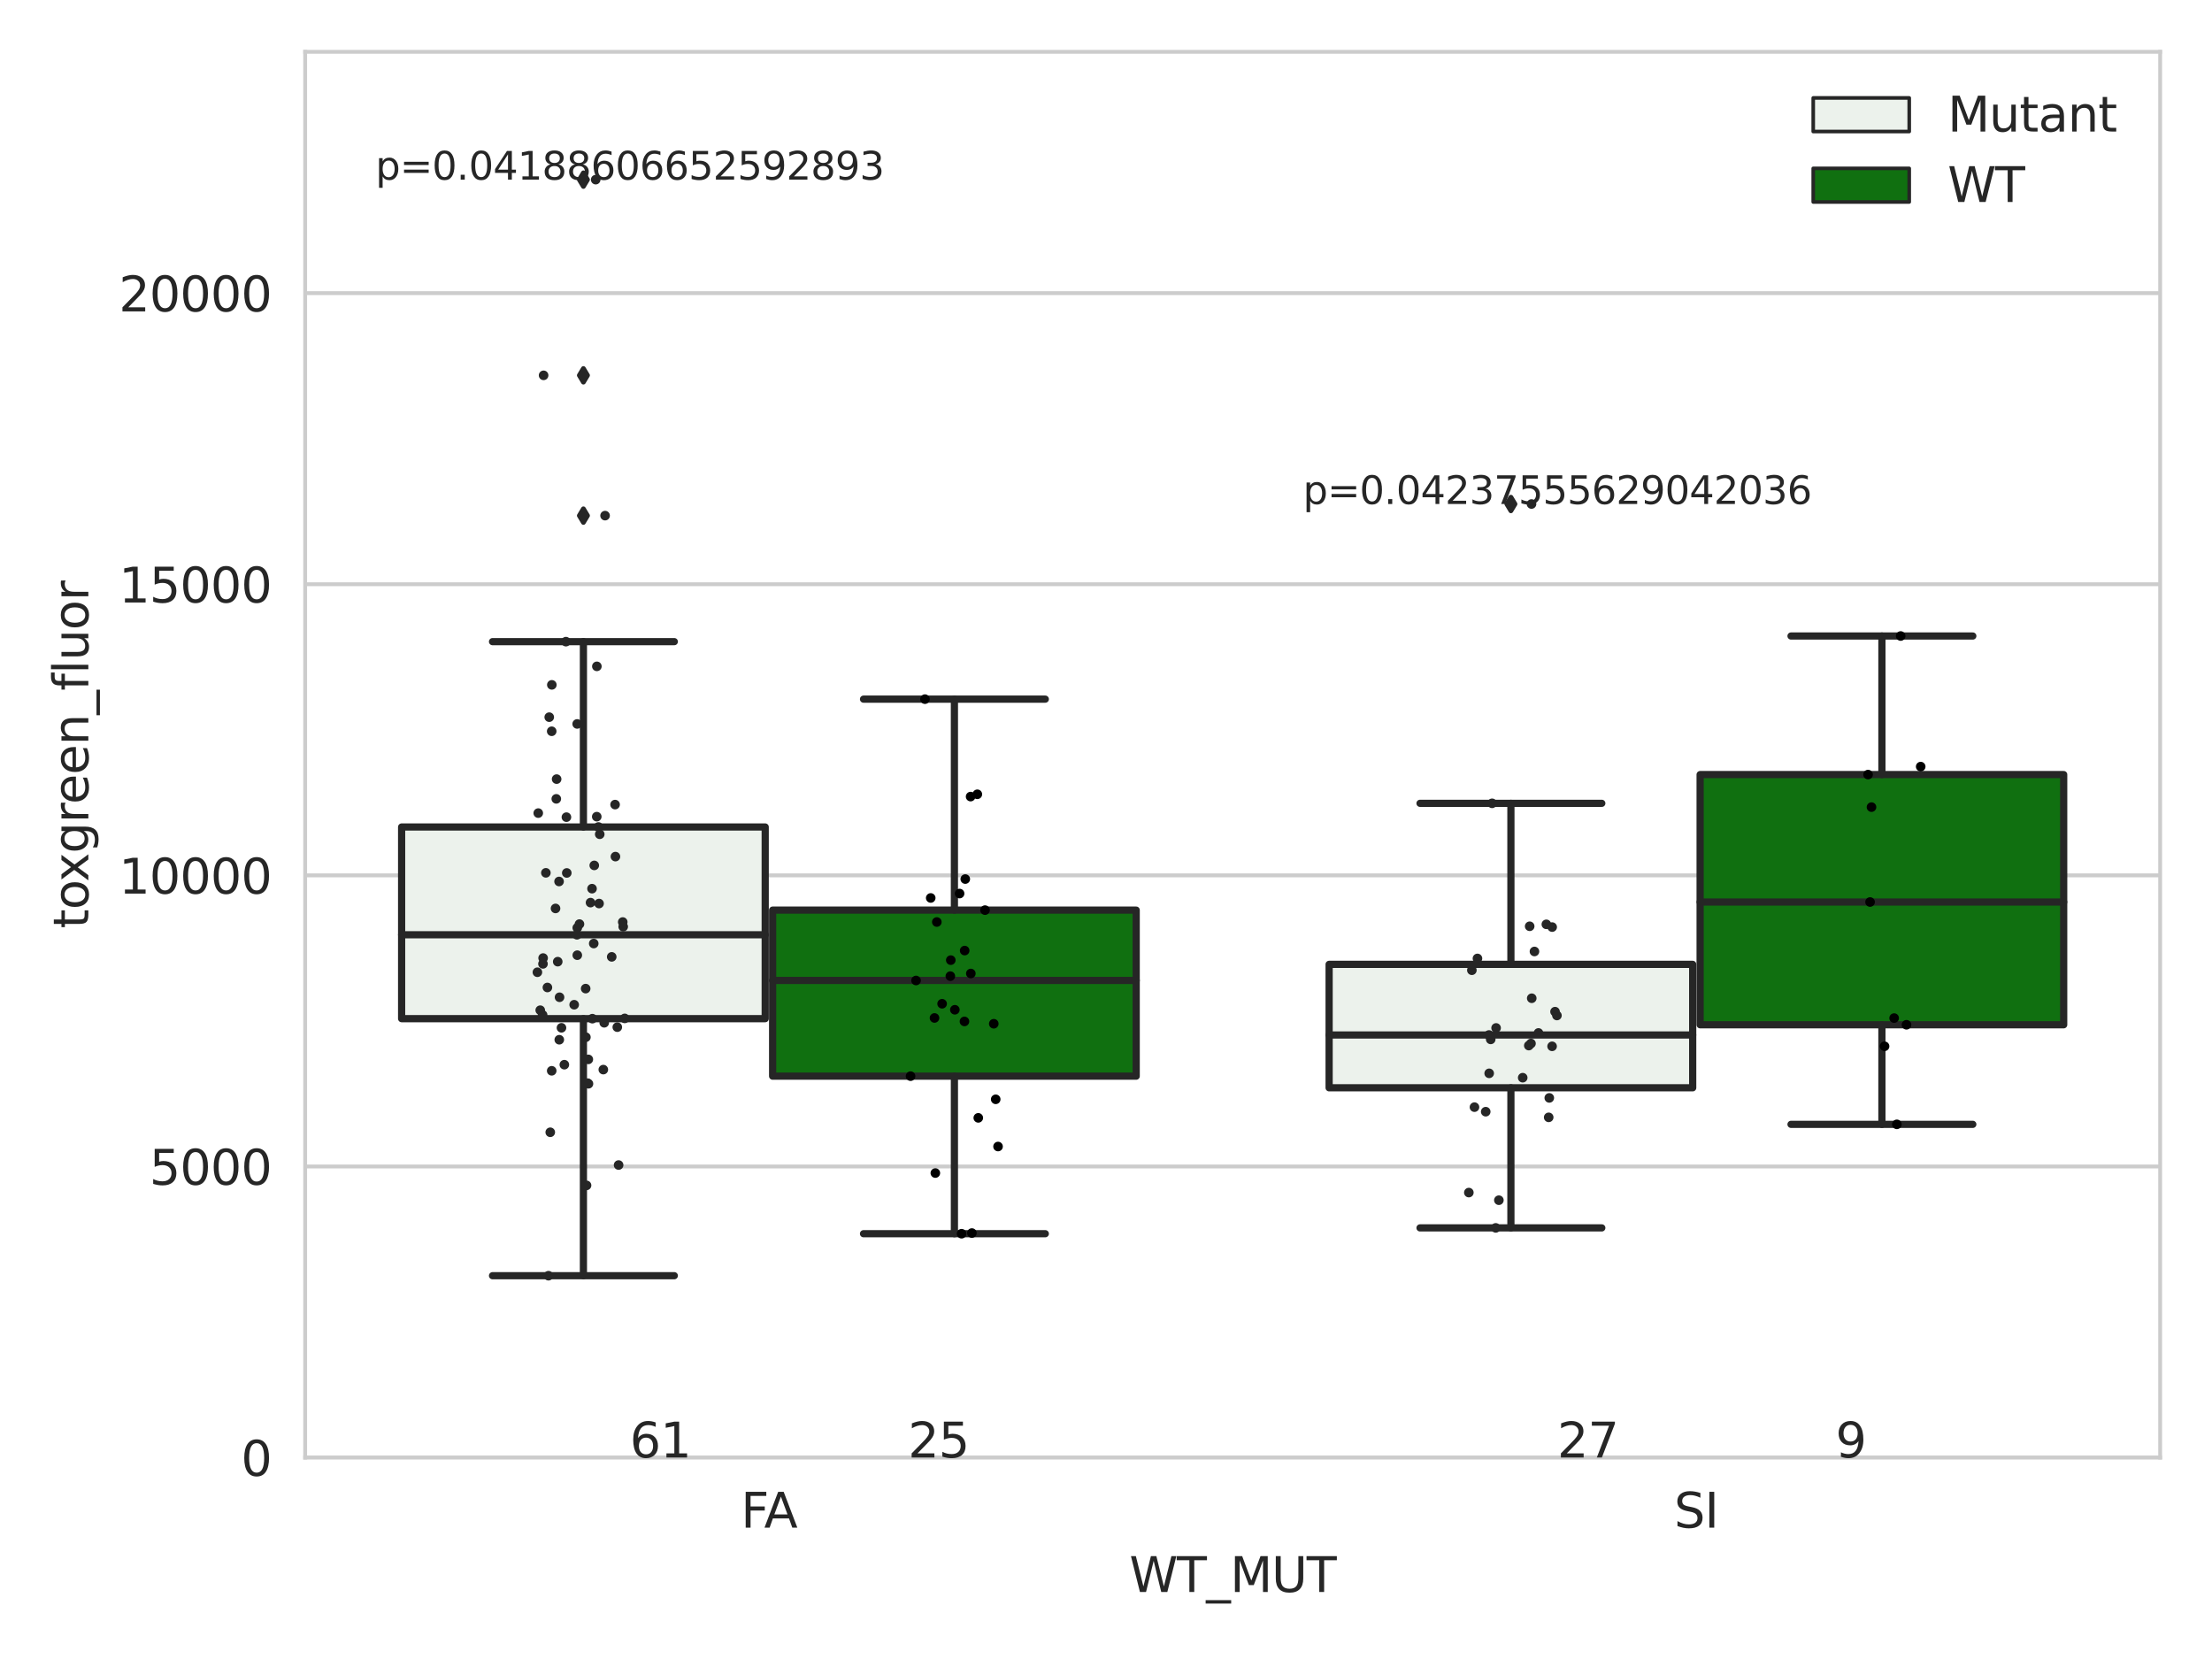 <?xml version="1.0" encoding="utf-8" standalone="no"?>
<!DOCTYPE svg PUBLIC "-//W3C//DTD SVG 1.1//EN"
  "http://www.w3.org/Graphics/SVG/1.1/DTD/svg11.dtd">
<svg xmlns:xlink="http://www.w3.org/1999/xlink" width="460.8pt" height="345.6pt" viewBox="0 0 460.8 345.6" xmlns="http://www.w3.org/2000/svg" version="1.1">
 <defs>
  <style type="text/css">*{stroke-linejoin: round; stroke-linecap: butt}</style>
 </defs>
 <g id="figure_1">
  <g id="patch_1">
   <path d="M 0 345.6 
L 460.8 345.6 
L 460.8 0 
L 0 0 
z
" style="fill: #ffffff"/>
  </g>
  <g id="axes_1">
   <g id="patch_2">
    <path d="M 63.571 303.64 
L 450 303.64 
L 450 10.8 
L 63.571 10.8 
z
" style="fill: #ffffff"/>
   </g>
   <g id="matplotlib.axis_1">
    <g id="xtick_1">
     <g id="text_1">
      <!-- FA -->
      <g style="fill: #262626" transform="translate(154.339 318.238) scale(0.1 -0.1)">
       <defs>
        <path id="DejaVuSans-46" d="M 628 4666 
L 3309 4666 
L 3309 4134 
L 1259 4134 
L 1259 2759 
L 3109 2759 
L 3109 2228 
L 1259 2228 
L 1259 0 
L 628 0 
L 628 4666 
z
" transform="scale(0.016)"/>
        <path id="DejaVuSans-41" d="M 2188 4044 
L 1331 1722 
L 3047 1722 
L 2188 4044 
z
M 1831 4666 
L 2547 4666 
L 4325 0 
L 3669 0 
L 3244 1197 
L 1141 1197 
L 716 0 
L 50 0 
L 1831 4666 
z
" transform="scale(0.016)"/>
       </defs>
       <use xlink:href="#DejaVuSans-46"/>
       <use xlink:href="#DejaVuSans-41" x="48.395"/>
      </g>
     </g>
    </g>
    <g id="xtick_2">
     <g id="text_2">
      <!-- SI -->
      <g style="fill: #262626" transform="translate(348.744 318.238) scale(0.1 -0.1)">
       <defs>
        <path id="DejaVuSans-53" d="M 3425 4513 
L 3425 3897 
Q 3066 4069 2747 4153 
Q 2428 4238 2131 4238 
Q 1616 4238 1336 4038 
Q 1056 3838 1056 3469 
Q 1056 3159 1242 3001 
Q 1428 2844 1947 2747 
L 2328 2669 
Q 3034 2534 3370 2195 
Q 3706 1856 3706 1288 
Q 3706 609 3251 259 
Q 2797 -91 1919 -91 
Q 1588 -91 1214 -16 
Q 841 59 441 206 
L 441 856 
Q 825 641 1194 531 
Q 1563 422 1919 422 
Q 2459 422 2753 634 
Q 3047 847 3047 1241 
Q 3047 1584 2836 1778 
Q 2625 1972 2144 2069 
L 1759 2144 
Q 1053 2284 737 2584 
Q 422 2884 422 3419 
Q 422 4038 858 4394 
Q 1294 4750 2059 4750 
Q 2388 4750 2728 4690 
Q 3069 4631 3425 4513 
z
" transform="scale(0.016)"/>
        <path id="DejaVuSans-49" d="M 628 4666 
L 1259 4666 
L 1259 0 
L 628 0 
L 628 4666 
z
" transform="scale(0.016)"/>
       </defs>
       <use xlink:href="#DejaVuSans-53"/>
       <use xlink:href="#DejaVuSans-49" x="63.477"/>
      </g>
     </g>
    </g>
    <g id="text_3">
     <!-- WT_MUT -->
     <g style="fill: #262626" transform="translate(235.261 331.638) scale(0.1 -0.1)">
      <defs>
       <path id="DejaVuSans-57" d="M 213 4666 
L 850 4666 
L 1831 722 
L 2809 4666 
L 3519 4666 
L 4500 722 
L 5478 4666 
L 6119 4666 
L 4947 0 
L 4153 0 
L 3169 4050 
L 2175 0 
L 1381 0 
L 213 4666 
z
" transform="scale(0.016)"/>
       <path id="DejaVuSans-54" d="M -19 4666 
L 3928 4666 
L 3928 4134 
L 2272 4134 
L 2272 0 
L 1638 0 
L 1638 4134 
L -19 4134 
L -19 4666 
z
" transform="scale(0.016)"/>
       <path id="DejaVuSans-5f" d="M 3263 -1063 
L 3263 -1509 
L -63 -1509 
L -63 -1063 
L 3263 -1063 
z
" transform="scale(0.016)"/>
       <path id="DejaVuSans-4d" d="M 628 4666 
L 1569 4666 
L 2759 1491 
L 3956 4666 
L 4897 4666 
L 4897 0 
L 4281 0 
L 4281 4097 
L 3078 897 
L 2444 897 
L 1241 4097 
L 1241 0 
L 628 0 
L 628 4666 
z
" transform="scale(0.016)"/>
       <path id="DejaVuSans-55" d="M 556 4666 
L 1191 4666 
L 1191 1831 
Q 1191 1081 1462 751 
Q 1734 422 2344 422 
Q 2950 422 3222 751 
Q 3494 1081 3494 1831 
L 3494 4666 
L 4128 4666 
L 4128 1753 
Q 4128 841 3676 375 
Q 3225 -91 2344 -91 
Q 1459 -91 1007 375 
Q 556 841 556 1753 
L 556 4666 
z
" transform="scale(0.016)"/>
      </defs>
      <use xlink:href="#DejaVuSans-57"/>
      <use xlink:href="#DejaVuSans-54" x="98.877"/>
      <use xlink:href="#DejaVuSans-5f" x="159.961"/>
      <use xlink:href="#DejaVuSans-4d" x="209.961"/>
      <use xlink:href="#DejaVuSans-55" x="296.24"/>
      <use xlink:href="#DejaVuSans-54" x="369.434"/>
     </g>
    </g>
   </g>
   <g id="matplotlib.axis_2">
    <g id="ytick_1">
     <g id="line2d_1">
      <path d="M 63.571 303.64 
L 450 303.64 
" clip-path="url(#pc87bc459ba)" style="fill: none; stroke: #cccccc; stroke-width: 0.8; stroke-linecap: round"/>
     </g>
     <g id="text_4">
      <!-- 0 -->
      <g style="fill: #262626" transform="translate(50.209 307.439) scale(0.1 -0.1)">
       <defs>
        <path id="DejaVuSans-30" d="M 2034 4250 
Q 1547 4250 1301 3770 
Q 1056 3291 1056 2328 
Q 1056 1369 1301 889 
Q 1547 409 2034 409 
Q 2525 409 2770 889 
Q 3016 1369 3016 2328 
Q 3016 3291 2770 3770 
Q 2525 4250 2034 4250 
z
M 2034 4750 
Q 2819 4750 3233 4129 
Q 3647 3509 3647 2328 
Q 3647 1150 3233 529 
Q 2819 -91 2034 -91 
Q 1250 -91 836 529 
Q 422 1150 422 2328 
Q 422 3509 836 4129 
Q 1250 4750 2034 4750 
z
" transform="scale(0.016)"/>
       </defs>
       <use xlink:href="#DejaVuSans-30"/>
      </g>
     </g>
    </g>
    <g id="ytick_2">
     <g id="line2d_2">
      <path d="M 63.571 242.997 
L 450 242.997 
" clip-path="url(#pc87bc459ba)" style="fill: none; stroke: #cccccc; stroke-width: 0.8; stroke-linecap: round"/>
     </g>
     <g id="text_5">
      <!-- 5000 -->
      <g style="fill: #262626" transform="translate(31.121 246.796) scale(0.1 -0.1)">
       <defs>
        <path id="DejaVuSans-35" d="M 691 4666 
L 3169 4666 
L 3169 4134 
L 1269 4134 
L 1269 2991 
Q 1406 3038 1543 3061 
Q 1681 3084 1819 3084 
Q 2600 3084 3056 2656 
Q 3513 2228 3513 1497 
Q 3513 744 3044 326 
Q 2575 -91 1722 -91 
Q 1428 -91 1123 -41 
Q 819 9 494 109 
L 494 744 
Q 775 591 1075 516 
Q 1375 441 1709 441 
Q 2250 441 2565 725 
Q 2881 1009 2881 1497 
Q 2881 1984 2565 2268 
Q 2250 2553 1709 2553 
Q 1456 2553 1204 2497 
Q 953 2441 691 2322 
L 691 4666 
z
" transform="scale(0.016)"/>
       </defs>
       <use xlink:href="#DejaVuSans-35"/>
       <use xlink:href="#DejaVuSans-30" x="63.623"/>
       <use xlink:href="#DejaVuSans-30" x="127.246"/>
       <use xlink:href="#DejaVuSans-30" x="190.869"/>
      </g>
     </g>
    </g>
    <g id="ytick_3">
     <g id="line2d_3">
      <path d="M 63.571 182.354 
L 450 182.354 
" clip-path="url(#pc87bc459ba)" style="fill: none; stroke: #cccccc; stroke-width: 0.8; stroke-linecap: round"/>
     </g>
     <g id="text_6">
      <!-- 10000 -->
      <g style="fill: #262626" transform="translate(24.759 186.153) scale(0.1 -0.1)">
       <defs>
        <path id="DejaVuSans-31" d="M 794 531 
L 1825 531 
L 1825 4091 
L 703 3866 
L 703 4441 
L 1819 4666 
L 2450 4666 
L 2450 531 
L 3481 531 
L 3481 0 
L 794 0 
L 794 531 
z
" transform="scale(0.016)"/>
       </defs>
       <use xlink:href="#DejaVuSans-31"/>
       <use xlink:href="#DejaVuSans-30" x="63.623"/>
       <use xlink:href="#DejaVuSans-30" x="127.246"/>
       <use xlink:href="#DejaVuSans-30" x="190.869"/>
       <use xlink:href="#DejaVuSans-30" x="254.492"/>
      </g>
     </g>
    </g>
    <g id="ytick_4">
     <g id="line2d_4">
      <path d="M 63.571 121.711 
L 450 121.711 
" clip-path="url(#pc87bc459ba)" style="fill: none; stroke: #cccccc; stroke-width: 0.8; stroke-linecap: round"/>
     </g>
     <g id="text_7">
      <!-- 15000 -->
      <g style="fill: #262626" transform="translate(24.759 125.511) scale(0.1 -0.1)">
       <use xlink:href="#DejaVuSans-31"/>
       <use xlink:href="#DejaVuSans-35" x="63.623"/>
       <use xlink:href="#DejaVuSans-30" x="127.246"/>
       <use xlink:href="#DejaVuSans-30" x="190.869"/>
       <use xlink:href="#DejaVuSans-30" x="254.492"/>
      </g>
     </g>
    </g>
    <g id="ytick_5">
     <g id="line2d_5">
      <path d="M 63.571 61.069 
L 450 61.069 
" clip-path="url(#pc87bc459ba)" style="fill: none; stroke: #cccccc; stroke-width: 0.8; stroke-linecap: round"/>
     </g>
     <g id="text_8">
      <!-- 20000 -->
      <g style="fill: #262626" transform="translate(24.759 64.868) scale(0.1 -0.1)">
       <defs>
        <path id="DejaVuSans-32" d="M 1228 531 
L 3431 531 
L 3431 0 
L 469 0 
L 469 531 
Q 828 903 1448 1529 
Q 2069 2156 2228 2338 
Q 2531 2678 2651 2914 
Q 2772 3150 2772 3378 
Q 2772 3750 2511 3984 
Q 2250 4219 1831 4219 
Q 1534 4219 1204 4116 
Q 875 4013 500 3803 
L 500 4441 
Q 881 4594 1212 4672 
Q 1544 4750 1819 4750 
Q 2544 4750 2975 4387 
Q 3406 4025 3406 3419 
Q 3406 3131 3298 2873 
Q 3191 2616 2906 2266 
Q 2828 2175 2409 1742 
Q 1991 1309 1228 531 
z
" transform="scale(0.016)"/>
       </defs>
       <use xlink:href="#DejaVuSans-32"/>
       <use xlink:href="#DejaVuSans-30" x="63.623"/>
       <use xlink:href="#DejaVuSans-30" x="127.246"/>
       <use xlink:href="#DejaVuSans-30" x="190.869"/>
       <use xlink:href="#DejaVuSans-30" x="254.492"/>
      </g>
     </g>
    </g>
    <g id="text_9">
     <!-- toxgreen_fluor -->
     <g style="fill: #262626" transform="translate(18.401 193.415) rotate(-90) scale(0.1 -0.1)">
      <defs>
       <path id="DejaVuSans-74" d="M 1172 4494 
L 1172 3500 
L 2356 3500 
L 2356 3053 
L 1172 3053 
L 1172 1153 
Q 1172 725 1289 603 
Q 1406 481 1766 481 
L 2356 481 
L 2356 0 
L 1766 0 
Q 1100 0 847 248 
Q 594 497 594 1153 
L 594 3053 
L 172 3053 
L 172 3500 
L 594 3500 
L 594 4494 
L 1172 4494 
z
" transform="scale(0.016)"/>
       <path id="DejaVuSans-6f" d="M 1959 3097 
Q 1497 3097 1228 2736 
Q 959 2375 959 1747 
Q 959 1119 1226 758 
Q 1494 397 1959 397 
Q 2419 397 2687 759 
Q 2956 1122 2956 1747 
Q 2956 2369 2687 2733 
Q 2419 3097 1959 3097 
z
M 1959 3584 
Q 2709 3584 3137 3096 
Q 3566 2609 3566 1747 
Q 3566 888 3137 398 
Q 2709 -91 1959 -91 
Q 1206 -91 779 398 
Q 353 888 353 1747 
Q 353 2609 779 3096 
Q 1206 3584 1959 3584 
z
" transform="scale(0.016)"/>
       <path id="DejaVuSans-78" d="M 3513 3500 
L 2247 1797 
L 3578 0 
L 2900 0 
L 1881 1375 
L 863 0 
L 184 0 
L 1544 1831 
L 300 3500 
L 978 3500 
L 1906 2253 
L 2834 3500 
L 3513 3500 
z
" transform="scale(0.016)"/>
       <path id="DejaVuSans-67" d="M 2906 1791 
Q 2906 2416 2648 2759 
Q 2391 3103 1925 3103 
Q 1463 3103 1205 2759 
Q 947 2416 947 1791 
Q 947 1169 1205 825 
Q 1463 481 1925 481 
Q 2391 481 2648 825 
Q 2906 1169 2906 1791 
z
M 3481 434 
Q 3481 -459 3084 -895 
Q 2688 -1331 1869 -1331 
Q 1566 -1331 1297 -1286 
Q 1028 -1241 775 -1147 
L 775 -588 
Q 1028 -725 1275 -790 
Q 1522 -856 1778 -856 
Q 2344 -856 2625 -561 
Q 2906 -266 2906 331 
L 2906 616 
Q 2728 306 2450 153 
Q 2172 0 1784 0 
Q 1141 0 747 490 
Q 353 981 353 1791 
Q 353 2603 747 3093 
Q 1141 3584 1784 3584 
Q 2172 3584 2450 3431 
Q 2728 3278 2906 2969 
L 2906 3500 
L 3481 3500 
L 3481 434 
z
" transform="scale(0.016)"/>
       <path id="DejaVuSans-72" d="M 2631 2963 
Q 2534 3019 2420 3045 
Q 2306 3072 2169 3072 
Q 1681 3072 1420 2755 
Q 1159 2438 1159 1844 
L 1159 0 
L 581 0 
L 581 3500 
L 1159 3500 
L 1159 2956 
Q 1341 3275 1631 3429 
Q 1922 3584 2338 3584 
Q 2397 3584 2469 3576 
Q 2541 3569 2628 3553 
L 2631 2963 
z
" transform="scale(0.016)"/>
       <path id="DejaVuSans-65" d="M 3597 1894 
L 3597 1613 
L 953 1613 
Q 991 1019 1311 708 
Q 1631 397 2203 397 
Q 2534 397 2845 478 
Q 3156 559 3463 722 
L 3463 178 
Q 3153 47 2828 -22 
Q 2503 -91 2169 -91 
Q 1331 -91 842 396 
Q 353 884 353 1716 
Q 353 2575 817 3079 
Q 1281 3584 2069 3584 
Q 2775 3584 3186 3129 
Q 3597 2675 3597 1894 
z
M 3022 2063 
Q 3016 2534 2758 2815 
Q 2500 3097 2075 3097 
Q 1594 3097 1305 2825 
Q 1016 2553 972 2059 
L 3022 2063 
z
" transform="scale(0.016)"/>
       <path id="DejaVuSans-6e" d="M 3513 2113 
L 3513 0 
L 2938 0 
L 2938 2094 
Q 2938 2591 2744 2837 
Q 2550 3084 2163 3084 
Q 1697 3084 1428 2787 
Q 1159 2491 1159 1978 
L 1159 0 
L 581 0 
L 581 3500 
L 1159 3500 
L 1159 2956 
Q 1366 3272 1645 3428 
Q 1925 3584 2291 3584 
Q 2894 3584 3203 3211 
Q 3513 2838 3513 2113 
z
" transform="scale(0.016)"/>
       <path id="DejaVuSans-66" d="M 2375 4863 
L 2375 4384 
L 1825 4384 
Q 1516 4384 1395 4259 
Q 1275 4134 1275 3809 
L 1275 3500 
L 2222 3500 
L 2222 3053 
L 1275 3053 
L 1275 0 
L 697 0 
L 697 3053 
L 147 3053 
L 147 3500 
L 697 3500 
L 697 3744 
Q 697 4328 969 4595 
Q 1241 4863 1831 4863 
L 2375 4863 
z
" transform="scale(0.016)"/>
       <path id="DejaVuSans-6c" d="M 603 4863 
L 1178 4863 
L 1178 0 
L 603 0 
L 603 4863 
z
" transform="scale(0.016)"/>
       <path id="DejaVuSans-75" d="M 544 1381 
L 544 3500 
L 1119 3500 
L 1119 1403 
Q 1119 906 1312 657 
Q 1506 409 1894 409 
Q 2359 409 2629 706 
Q 2900 1003 2900 1516 
L 2900 3500 
L 3475 3500 
L 3475 0 
L 2900 0 
L 2900 538 
Q 2691 219 2414 64 
Q 2138 -91 1772 -91 
Q 1169 -91 856 284 
Q 544 659 544 1381 
z
M 1991 3584 
L 1991 3584 
z
" transform="scale(0.016)"/>
      </defs>
      <use xlink:href="#DejaVuSans-74"/>
      <use xlink:href="#DejaVuSans-6f" x="39.209"/>
      <use xlink:href="#DejaVuSans-78" x="97.266"/>
      <use xlink:href="#DejaVuSans-67" x="156.445"/>
      <use xlink:href="#DejaVuSans-72" x="219.922"/>
      <use xlink:href="#DejaVuSans-65" x="258.785"/>
      <use xlink:href="#DejaVuSans-65" x="320.309"/>
      <use xlink:href="#DejaVuSans-6e" x="381.832"/>
      <use xlink:href="#DejaVuSans-5f" x="445.211"/>
      <use xlink:href="#DejaVuSans-66" x="495.211"/>
      <use xlink:href="#DejaVuSans-6c" x="530.416"/>
      <use xlink:href="#DejaVuSans-75" x="558.199"/>
      <use xlink:href="#DejaVuSans-6f" x="621.578"/>
      <use xlink:href="#DejaVuSans-72" x="682.76"/>
     </g>
    </g>
   </g>
   <g id="patch_3">
    <path d="M 83.666 212.207 
L 159.406 212.207 
L 159.406 172.278 
L 83.666 172.278 
L 83.666 212.207 
z
" clip-path="url(#pc87bc459ba)" style="fill: #ecf2ec; stroke: #262626; stroke-width: 1.5; stroke-linejoin: miter"/>
   </g>
   <g id="patch_4">
    <path d="M 160.951 224.183 
L 236.691 224.183 
L 236.691 189.596 
L 160.951 189.596 
L 160.951 224.183 
z
" clip-path="url(#pc87bc459ba)" style="fill: #107010; stroke: #262626; stroke-width: 1.5; stroke-linejoin: miter"/>
   </g>
   <g id="patch_5">
    <path d="M 276.88 226.608 
L 352.62 226.608 
L 352.62 200.89 
L 276.88 200.89 
L 276.88 226.608 
z
" clip-path="url(#pc87bc459ba)" style="fill: #ecf2ec; stroke: #262626; stroke-width: 1.5; stroke-linejoin: miter"/>
   </g>
   <g id="patch_6">
    <path d="M 354.166 213.477 
L 429.906 213.477 
L 429.906 161.358 
L 354.166 161.358 
L 354.166 213.477 
z
" clip-path="url(#pc87bc459ba)" style="fill: #107010; stroke: #262626; stroke-width: 1.5; stroke-linejoin: miter"/>
   </g>
   <g id="patch_7">
    <path d="M 160.178 303.64 
L 160.178 303.64 
L 160.178 303.64 
L 160.178 303.64 
z
" clip-path="url(#pc87bc459ba)" style="fill: #ecf2ec; stroke: #262626; stroke-width: 0.75; stroke-linejoin: miter"/>
   </g>
   <g id="patch_8">
    <path d="M 160.178 303.64 
L 160.178 303.64 
L 160.178 303.64 
L 160.178 303.64 
z
" clip-path="url(#pc87bc459ba)" style="fill: #107010; stroke: #262626; stroke-width: 0.75; stroke-linejoin: miter"/>
   </g>
   <g id="PathCollection_1"/>
   <g id="PathCollection_2"/>
   <g id="line2d_6">
    <path d="M 121.536 212.207 
L 121.536 265.753 
" clip-path="url(#pc87bc459ba)" style="fill: none; stroke: #262626; stroke-width: 1.5; stroke-linecap: round"/>
   </g>
   <g id="line2d_7">
    <path d="M 121.536 172.278 
L 121.536 133.666 
" clip-path="url(#pc87bc459ba)" style="fill: none; stroke: #262626; stroke-width: 1.5; stroke-linecap: round"/>
   </g>
   <g id="line2d_8">
    <path d="M 102.601 265.753 
L 140.471 265.753 
" clip-path="url(#pc87bc459ba)" style="fill: none; stroke: #262626; stroke-width: 1.5; stroke-linecap: round"/>
   </g>
   <g id="line2d_9">
    <path d="M 102.601 133.666 
L 140.471 133.666 
" clip-path="url(#pc87bc459ba)" style="fill: none; stroke: #262626; stroke-width: 1.5; stroke-linecap: round"/>
   </g>
   <g id="line2d_10">
    <defs>
     <path id="me872024288" d="M -0 1.414 
L 0.849 0 
L 0 -1.414 
L -0.849 -0 
z
" style="stroke: #262626; stroke-linejoin: miter"/>
    </defs>
    <g clip-path="url(#pc87bc459ba)">
     <use xlink:href="#me872024288" x="121.536" y="107.414" style="fill: #262626; stroke: #262626; stroke-linejoin: miter"/>
     <use xlink:href="#me872024288" x="121.536" y="37.422" style="fill: #262626; stroke: #262626; stroke-linejoin: miter"/>
     <use xlink:href="#me872024288" x="121.536" y="78.189" style="fill: #262626; stroke: #262626; stroke-linejoin: miter"/>
    </g>
   </g>
   <g id="line2d_11">
    <path d="M 198.821 224.183 
L 198.821 257.005 
" clip-path="url(#pc87bc459ba)" style="fill: none; stroke: #262626; stroke-width: 1.5; stroke-linecap: round"/>
   </g>
   <g id="line2d_12">
    <path d="M 198.821 189.596 
L 198.821 145.644 
" clip-path="url(#pc87bc459ba)" style="fill: none; stroke: #262626; stroke-width: 1.5; stroke-linecap: round"/>
   </g>
   <g id="line2d_13">
    <path d="M 179.886 257.005 
L 217.756 257.005 
" clip-path="url(#pc87bc459ba)" style="fill: none; stroke: #262626; stroke-width: 1.5; stroke-linecap: round"/>
   </g>
   <g id="line2d_14">
    <path d="M 179.886 145.644 
L 217.756 145.644 
" clip-path="url(#pc87bc459ba)" style="fill: none; stroke: #262626; stroke-width: 1.5; stroke-linecap: round"/>
   </g>
   <g id="line2d_15"/>
   <g id="line2d_16">
    <path d="M 314.75 226.608 
L 314.75 255.792 
" clip-path="url(#pc87bc459ba)" style="fill: none; stroke: #262626; stroke-width: 1.5; stroke-linecap: round"/>
   </g>
   <g id="line2d_17">
    <path d="M 314.75 200.89 
L 314.75 167.347 
" clip-path="url(#pc87bc459ba)" style="fill: none; stroke: #262626; stroke-width: 1.5; stroke-linecap: round"/>
   </g>
   <g id="line2d_18">
    <path d="M 295.815 255.792 
L 333.685 255.792 
" clip-path="url(#pc87bc459ba)" style="fill: none; stroke: #262626; stroke-width: 1.5; stroke-linecap: round"/>
   </g>
   <g id="line2d_19">
    <path d="M 295.815 167.347 
L 333.685 167.347 
" clip-path="url(#pc87bc459ba)" style="fill: none; stroke: #262626; stroke-width: 1.5; stroke-linecap: round"/>
   </g>
   <g id="line2d_20">
    <g clip-path="url(#pc87bc459ba)">
     <use xlink:href="#me872024288" x="314.75" y="104.995" style="fill: #262626; stroke: #262626; stroke-linejoin: miter"/>
    </g>
   </g>
   <g id="line2d_21">
    <path d="M 392.036 213.477 
L 392.036 234.221 
" clip-path="url(#pc87bc459ba)" style="fill: none; stroke: #262626; stroke-width: 1.5; stroke-linecap: round"/>
   </g>
   <g id="line2d_22">
    <path d="M 392.036 161.358 
L 392.036 132.493 
" clip-path="url(#pc87bc459ba)" style="fill: none; stroke: #262626; stroke-width: 1.5; stroke-linecap: round"/>
   </g>
   <g id="line2d_23">
    <path d="M 373.101 234.221 
L 410.971 234.221 
" clip-path="url(#pc87bc459ba)" style="fill: none; stroke: #262626; stroke-width: 1.5; stroke-linecap: round"/>
   </g>
   <g id="line2d_24">
    <path d="M 373.101 132.493 
L 410.971 132.493 
" clip-path="url(#pc87bc459ba)" style="fill: none; stroke: #262626; stroke-width: 1.5; stroke-linecap: round"/>
   </g>
   <g id="line2d_25"/>
   <g id="line2d_26">
    <path d="M 83.666 194.732 
L 159.406 194.732 
" clip-path="url(#pc87bc459ba)" style="fill: none; stroke: #262626; stroke-width: 1.5; stroke-linecap: round"/>
   </g>
   <g id="line2d_27">
    <path d="M 160.951 204.255 
L 236.691 204.255 
" clip-path="url(#pc87bc459ba)" style="fill: none; stroke: #262626; stroke-width: 1.5; stroke-linecap: round"/>
   </g>
   <g id="line2d_28">
    <path d="M 276.88 215.604 
L 352.62 215.604 
" clip-path="url(#pc87bc459ba)" style="fill: none; stroke: #262626; stroke-width: 1.5; stroke-linecap: round"/>
   </g>
   <g id="line2d_29">
    <path d="M 354.166 187.906 
L 429.906 187.906 
" clip-path="url(#pc87bc459ba)" style="fill: none; stroke: #262626; stroke-width: 1.5; stroke-linecap: round"/>
   </g>
   <g id="patch_9">
    <path d="M 63.571 303.64 
L 63.571 10.8 
" style="fill: none; stroke: #cccccc; stroke-width: 0.8; stroke-linejoin: miter; stroke-linecap: square"/>
   </g>
   <g id="patch_10">
    <path d="M 450 303.64 
L 450 10.8 
" style="fill: none; stroke: #cccccc; stroke-width: 0.8; stroke-linejoin: miter; stroke-linecap: square"/>
   </g>
   <g id="patch_11">
    <path d="M 63.571 303.64 
L 450 303.64 
" style="fill: none; stroke: #cccccc; stroke-width: 0.8; stroke-linejoin: miter; stroke-linecap: square"/>
   </g>
   <g id="patch_12">
    <path d="M 63.571 10.8 
L 450 10.8 
" style="fill: none; stroke: #cccccc; stroke-width: 0.8; stroke-linejoin: miter; stroke-linecap: square"/>
   </g>
   <g id="PathCollection_3">
    <defs>
     <path id="C0_0_5d819ed8a0" d="M 0 1 
C 0.265 1 0.52 0.895 0.707 0.707 
C 0.895 0.52 1 0.265 1 -0 
C 1 -0.265 0.895 -0.52 0.707 -0.707 
C 0.52 -0.895 0.265 -1 0 -1 
C -0.265 -1 -0.52 -0.895 -0.707 -0.707 
C -0.895 -0.52 -1 -0.265 -1 0 
C -1 0.265 -0.895 0.52 -0.707 0.707 
C -0.52 0.895 -0.265 1 0 1 
z
"/>
    </defs>
    <g clip-path="url(#pc87bc459ba)">
     <use xlink:href="#C0_0_5d819ed8a0" x="122.395" y="225.64" style="fill: #262626"/>
    </g>
    <g clip-path="url(#pc87bc459ba)">
     <use xlink:href="#C0_0_5d819ed8a0" x="122.187" y="246.936" style="fill: #262626"/>
    </g>
    <g clip-path="url(#pc87bc459ba)">
     <use xlink:href="#C0_0_5d819ed8a0" x="112.543" y="210.444" style="fill: #262626"/>
    </g>
    <g clip-path="url(#pc87bc459ba)">
     <use xlink:href="#C0_0_5d819ed8a0" x="117.564" y="221.793" style="fill: #262626"/>
    </g>
    <g clip-path="url(#pc87bc459ba)">
     <use xlink:href="#C0_0_5d819ed8a0" x="123.685" y="196.555" style="fill: #262626"/>
    </g>
    <g clip-path="url(#pc87bc459ba)">
     <use xlink:href="#C0_0_5d819ed8a0" x="128.207" y="178.444" style="fill: #262626"/>
    </g>
    <g clip-path="url(#pc87bc459ba)">
     <use xlink:href="#C0_0_5d819ed8a0" x="119.61" y="209.302" style="fill: #262626"/>
    </g>
    <g clip-path="url(#pc87bc459ba)">
     <use xlink:href="#C0_0_5d819ed8a0" x="116.965" y="214.109" style="fill: #262626"/>
    </g>
    <g clip-path="url(#pc87bc459ba)">
     <use xlink:href="#C0_0_5d819ed8a0" x="116.562" y="207.747" style="fill: #262626"/>
    </g>
    <g clip-path="url(#pc87bc459ba)">
     <use xlink:href="#C0_0_5d819ed8a0" x="114.929" y="152.336" style="fill: #262626"/>
    </g>
    <g clip-path="url(#pc87bc459ba)">
     <use xlink:href="#C0_0_5d819ed8a0" x="127.432" y="199.332" style="fill: #262626"/>
    </g>
    <g clip-path="url(#pc87bc459ba)">
     <use xlink:href="#C0_0_5d819ed8a0" x="112.129" y="169.383" style="fill: #262626"/>
    </g>
    <g clip-path="url(#pc87bc459ba)">
     <use xlink:href="#C0_0_5d819ed8a0" x="124.315" y="170.125" style="fill: #262626"/>
    </g>
    <g clip-path="url(#pc87bc459ba)">
     <use xlink:href="#C0_0_5d819ed8a0" x="128.594" y="213.974" style="fill: #262626"/>
    </g>
    <g clip-path="url(#pc87bc459ba)">
     <use xlink:href="#C0_0_5d819ed8a0" x="122.587" y="225.768" style="fill: #262626"/>
    </g>
    <g clip-path="url(#pc87bc459ba)">
     <use xlink:href="#C0_0_5d819ed8a0" x="124.338" y="138.813" style="fill: #262626"/>
    </g>
    <g clip-path="url(#pc87bc459ba)">
     <use xlink:href="#C0_0_5d819ed8a0" x="116.463" y="183.629" style="fill: #262626"/>
    </g>
    <g clip-path="url(#pc87bc459ba)">
     <use xlink:href="#C0_0_5d819ed8a0" x="113.113" y="200.792" style="fill: #262626"/>
    </g>
    <g clip-path="url(#pc87bc459ba)">
     <use xlink:href="#C0_0_5d819ed8a0" x="123.403" y="212.207" style="fill: #262626"/>
    </g>
    <g clip-path="url(#pc87bc459ba)">
     <use xlink:href="#C0_0_5d819ed8a0" x="117.996" y="170.229" style="fill: #262626"/>
    </g>
    <g clip-path="url(#pc87bc459ba)">
     <use xlink:href="#C0_0_5d819ed8a0" x="113.037" y="211.427" style="fill: #262626"/>
    </g>
    <g clip-path="url(#pc87bc459ba)">
     <use xlink:href="#C0_0_5d819ed8a0" x="114.93" y="223.067" style="fill: #262626"/>
    </g>
    <g clip-path="url(#pc87bc459ba)">
     <use xlink:href="#C0_0_5d819ed8a0" x="116.186" y="200.333" style="fill: #262626"/>
    </g>
    <g clip-path="url(#pc87bc459ba)">
     <use xlink:href="#C0_0_5d819ed8a0" x="114.63" y="235.873" style="fill: #262626"/>
    </g>
    <g clip-path="url(#pc87bc459ba)">
     <use xlink:href="#C0_0_5d819ed8a0" x="113.716" y="181.827" style="fill: #262626"/>
    </g>
    <g clip-path="url(#pc87bc459ba)">
     <use xlink:href="#C0_0_5d819ed8a0" x="115.886" y="166.415" style="fill: #262626"/>
    </g>
    <g clip-path="url(#pc87bc459ba)">
     <use xlink:href="#C0_0_5d819ed8a0" x="124.937" y="173.789" style="fill: #262626"/>
    </g>
    <g clip-path="url(#pc87bc459ba)">
     <use xlink:href="#C0_0_5d819ed8a0" x="120.239" y="150.809" style="fill: #262626"/>
    </g>
    <g clip-path="url(#pc87bc459ba)">
     <use xlink:href="#C0_0_5d819ed8a0" x="125.683" y="222.82" style="fill: #262626"/>
    </g>
    <g clip-path="url(#pc87bc459ba)">
     <use xlink:href="#C0_0_5d819ed8a0" x="115.955" y="162.303" style="fill: #262626"/>
    </g>
    <g clip-path="url(#pc87bc459ba)">
     <use xlink:href="#C0_0_5d819ed8a0" x="126.049" y="107.414" style="fill: #262626"/>
    </g>
    <g clip-path="url(#pc87bc459ba)">
     <use xlink:href="#C0_0_5d819ed8a0" x="129.728" y="192.074" style="fill: #262626"/>
    </g>
    <g clip-path="url(#pc87bc459ba)">
     <use xlink:href="#C0_0_5d819ed8a0" x="128.133" y="167.61" style="fill: #262626"/>
    </g>
    <g clip-path="url(#pc87bc459ba)">
     <use xlink:href="#C0_0_5d819ed8a0" x="124.795" y="188.223" style="fill: #262626"/>
    </g>
    <g clip-path="url(#pc87bc459ba)">
     <use xlink:href="#C0_0_5d819ed8a0" x="122.558" y="220.687" style="fill: #262626"/>
    </g>
    <g clip-path="url(#pc87bc459ba)">
     <use xlink:href="#C0_0_5d819ed8a0" x="111.951" y="202.536" style="fill: #262626"/>
    </g>
    <g clip-path="url(#pc87bc459ba)">
     <use xlink:href="#C0_0_5d819ed8a0" x="122.005" y="205.945" style="fill: #262626"/>
    </g>
    <g clip-path="url(#pc87bc459ba)">
     <use xlink:href="#C0_0_5d819ed8a0" x="114.036" y="205.71" style="fill: #262626"/>
    </g>
    <g clip-path="url(#pc87bc459ba)">
     <use xlink:href="#C0_0_5d819ed8a0" x="124.095" y="37.422" style="fill: #262626"/>
    </g>
    <g clip-path="url(#pc87bc459ba)">
     <use xlink:href="#C0_0_5d819ed8a0" x="113.142" y="199.578" style="fill: #262626"/>
    </g>
    <g clip-path="url(#pc87bc459ba)">
     <use xlink:href="#C0_0_5d819ed8a0" x="123.018" y="188.031" style="fill: #262626"/>
    </g>
    <g clip-path="url(#pc87bc459ba)">
     <use xlink:href="#C0_0_5d819ed8a0" x="114.256" y="265.753" style="fill: #262626"/>
    </g>
    <g clip-path="url(#pc87bc459ba)">
     <use xlink:href="#C0_0_5d819ed8a0" x="113.241" y="78.189" style="fill: #262626"/>
    </g>
    <g clip-path="url(#pc87bc459ba)">
     <use xlink:href="#C0_0_5d819ed8a0" x="120.259" y="193.276" style="fill: #262626"/>
    </g>
    <g clip-path="url(#pc87bc459ba)">
     <use xlink:href="#C0_0_5d819ed8a0" x="117.893" y="133.666" style="fill: #262626"/>
    </g>
    <g clip-path="url(#pc87bc459ba)">
     <use xlink:href="#C0_0_5d819ed8a0" x="122.053" y="216.068" style="fill: #262626"/>
    </g>
    <g clip-path="url(#pc87bc459ba)">
     <use xlink:href="#C0_0_5d819ed8a0" x="118.07" y="181.851" style="fill: #262626"/>
    </g>
    <g clip-path="url(#pc87bc459ba)">
     <use xlink:href="#C0_0_5d819ed8a0" x="124.668" y="172.278" style="fill: #262626"/>
    </g>
    <g clip-path="url(#pc87bc459ba)">
     <use xlink:href="#C0_0_5d819ed8a0" x="114.957" y="142.669" style="fill: #262626"/>
    </g>
    <g clip-path="url(#pc87bc459ba)">
     <use xlink:href="#C0_0_5d819ed8a0" x="129.825" y="193.045" style="fill: #262626"/>
    </g>
    <g clip-path="url(#pc87bc459ba)">
     <use xlink:href="#C0_0_5d819ed8a0" x="120.712" y="192.504" style="fill: #262626"/>
    </g>
    <g clip-path="url(#pc87bc459ba)">
     <use xlink:href="#C0_0_5d819ed8a0" x="114.418" y="149.399" style="fill: #262626"/>
    </g>
    <g clip-path="url(#pc87bc459ba)">
     <use xlink:href="#C0_0_5d819ed8a0" x="115.728" y="189.245" style="fill: #262626"/>
    </g>
    <g clip-path="url(#pc87bc459ba)">
     <use xlink:href="#C0_0_5d819ed8a0" x="128.867" y="242.698" style="fill: #262626"/>
    </g>
    <g clip-path="url(#pc87bc459ba)">
     <use xlink:href="#C0_0_5d819ed8a0" x="116.509" y="216.597" style="fill: #262626"/>
    </g>
    <g clip-path="url(#pc87bc459ba)">
     <use xlink:href="#C0_0_5d819ed8a0" x="123.797" y="180.279" style="fill: #262626"/>
    </g>
    <g clip-path="url(#pc87bc459ba)">
     <use xlink:href="#C0_0_5d819ed8a0" x="120.261" y="198.982" style="fill: #262626"/>
    </g>
    <g clip-path="url(#pc87bc459ba)">
     <use xlink:href="#C0_0_5d819ed8a0" x="120.199" y="194.732" style="fill: #262626"/>
    </g>
    <g clip-path="url(#pc87bc459ba)">
     <use xlink:href="#C0_0_5d819ed8a0" x="125.872" y="213.063" style="fill: #262626"/>
    </g>
    <g clip-path="url(#pc87bc459ba)">
     <use xlink:href="#C0_0_5d819ed8a0" x="130.139" y="212.149" style="fill: #262626"/>
    </g>
    <g clip-path="url(#pc87bc459ba)">
     <use xlink:href="#C0_0_5d819ed8a0" x="123.331" y="185.126" style="fill: #262626"/>
    </g>
   </g>
   <g id="PathCollection_4">
    <defs>
     <path id="C1_0_9f8d6faec8" d="M 0 1 
C 0.265 1 0.52 0.895 0.707 0.707 
C 0.895 0.52 1 0.265 1 -0 
C 1 -0.265 0.895 -0.52 0.707 -0.707 
C 0.52 -0.895 0.265 -1 0 -1 
C -0.265 -1 -0.52 -0.895 -0.707 -0.707 
C -0.895 -0.52 -1 -0.265 -1 0 
C -1 0.265 -0.895 0.52 -0.707 0.707 
C -0.52 0.895 -0.265 1 0 1 
z
"/>
    </defs>
    <g clip-path="url(#pc87bc459ba)">
     <use xlink:href="#C1_0_9f8d6faec8" x="197.973" y="203.349"/>
    </g>
    <g clip-path="url(#pc87bc459ba)">
     <use xlink:href="#C1_0_9f8d6faec8" x="189.687" y="224.183"/>
    </g>
    <g clip-path="url(#pc87bc459ba)">
     <use xlink:href="#C1_0_9f8d6faec8" x="202.461" y="256.866"/>
    </g>
    <g clip-path="url(#pc87bc459ba)">
     <use xlink:href="#C1_0_9f8d6faec8" x="203.598" y="165.464"/>
    </g>
    <g clip-path="url(#pc87bc459ba)">
     <use xlink:href="#C1_0_9f8d6faec8" x="194.674" y="212.058"/>
    </g>
    <g clip-path="url(#pc87bc459ba)">
     <use xlink:href="#C1_0_9f8d6faec8" x="203.796" y="232.869"/>
    </g>
    <g clip-path="url(#pc87bc459ba)">
     <use xlink:href="#C1_0_9f8d6faec8" x="198.066" y="200.014"/>
    </g>
    <g clip-path="url(#pc87bc459ba)">
     <use xlink:href="#C1_0_9f8d6faec8" x="190.828" y="204.255"/>
    </g>
    <g clip-path="url(#pc87bc459ba)">
     <use xlink:href="#C1_0_9f8d6faec8" x="198.913" y="210.352"/>
    </g>
    <g clip-path="url(#pc87bc459ba)">
     <use xlink:href="#C1_0_9f8d6faec8" x="201.085" y="183.124"/>
    </g>
    <g clip-path="url(#pc87bc459ba)">
     <use xlink:href="#C1_0_9f8d6faec8" x="195.156" y="192.072"/>
    </g>
    <g clip-path="url(#pc87bc459ba)">
     <use xlink:href="#C1_0_9f8d6faec8" x="199.9" y="186.144"/>
    </g>
    <g clip-path="url(#pc87bc459ba)">
     <use xlink:href="#C1_0_9f8d6faec8" x="192.686" y="145.644"/>
    </g>
    <g clip-path="url(#pc87bc459ba)">
     <use xlink:href="#C1_0_9f8d6faec8" x="207.021" y="213.265"/>
    </g>
    <g clip-path="url(#pc87bc459ba)">
     <use xlink:href="#C1_0_9f8d6faec8" x="200.915" y="212.782"/>
    </g>
    <g clip-path="url(#pc87bc459ba)">
     <use xlink:href="#C1_0_9f8d6faec8" x="200.958" y="198.022"/>
    </g>
    <g clip-path="url(#pc87bc459ba)">
     <use xlink:href="#C1_0_9f8d6faec8" x="205.199" y="189.596"/>
    </g>
    <g clip-path="url(#pc87bc459ba)">
     <use xlink:href="#C1_0_9f8d6faec8" x="193.886" y="187.061"/>
    </g>
    <g clip-path="url(#pc87bc459ba)">
     <use xlink:href="#C1_0_9f8d6faec8" x="207.424" y="229.005"/>
    </g>
    <g clip-path="url(#pc87bc459ba)">
     <use xlink:href="#C1_0_9f8d6faec8" x="207.91" y="238.841"/>
    </g>
    <g clip-path="url(#pc87bc459ba)">
     <use xlink:href="#C1_0_9f8d6faec8" x="202.243" y="202.8"/>
    </g>
    <g clip-path="url(#pc87bc459ba)">
     <use xlink:href="#C1_0_9f8d6faec8" x="202.196" y="165.944"/>
    </g>
    <g clip-path="url(#pc87bc459ba)">
     <use xlink:href="#C1_0_9f8d6faec8" x="200.319" y="257.005"/>
    </g>
    <g clip-path="url(#pc87bc459ba)">
     <use xlink:href="#C1_0_9f8d6faec8" x="194.849" y="244.367"/>
    </g>
    <g clip-path="url(#pc87bc459ba)">
     <use xlink:href="#C1_0_9f8d6faec8" x="196.26" y="209.101"/>
    </g>
   </g>
   <g id="PathCollection_5">
    <defs>
     <path id="C2_0_64b9acdb3f" d="M 0 1 
C 0.265 1 0.52 0.895 0.707 0.707 
C 0.895 0.52 1 0.265 1 -0 
C 1 -0.265 0.895 -0.52 0.707 -0.707 
C 0.52 -0.895 0.265 -1 0 -1 
C -0.265 -1 -0.52 -0.895 -0.707 -0.707 
C -0.895 -0.52 -1 -0.265 -1 0 
C -1 0.265 -0.895 0.52 -0.707 0.707 
C -0.52 0.895 -0.265 1 0 1 
z
"/>
    </defs>
    <g clip-path="url(#pc87bc459ba)">
     <use xlink:href="#C2_0_64b9acdb3f" x="322.745" y="228.713" style="fill: #262626"/>
    </g>
    <g clip-path="url(#pc87bc459ba)">
     <use xlink:href="#C2_0_64b9acdb3f" x="310.178" y="215.604" style="fill: #262626"/>
    </g>
    <g clip-path="url(#pc87bc459ba)">
     <use xlink:href="#C2_0_64b9acdb3f" x="318.478" y="217.812" style="fill: #262626"/>
    </g>
    <g clip-path="url(#pc87bc459ba)">
     <use xlink:href="#C2_0_64b9acdb3f" x="323.345" y="193.128" style="fill: #262626"/>
    </g>
    <g clip-path="url(#pc87bc459ba)">
     <use xlink:href="#C2_0_64b9acdb3f" x="310.223" y="223.594" style="fill: #262626"/>
    </g>
    <g clip-path="url(#pc87bc459ba)">
     <use xlink:href="#C2_0_64b9acdb3f" x="318.932" y="217.38" style="fill: #262626"/>
    </g>
    <g clip-path="url(#pc87bc459ba)">
     <use xlink:href="#C2_0_64b9acdb3f" x="311.589" y="255.792" style="fill: #262626"/>
    </g>
    <g clip-path="url(#pc87bc459ba)">
     <use xlink:href="#C2_0_64b9acdb3f" x="322.135" y="192.555" style="fill: #262626"/>
    </g>
    <g clip-path="url(#pc87bc459ba)">
     <use xlink:href="#C2_0_64b9acdb3f" x="320.493" y="215.183" style="fill: #262626"/>
    </g>
    <g clip-path="url(#pc87bc459ba)">
     <use xlink:href="#C2_0_64b9acdb3f" x="310.543" y="216.524" style="fill: #262626"/>
    </g>
    <g clip-path="url(#pc87bc459ba)">
     <use xlink:href="#C2_0_64b9acdb3f" x="319.043" y="104.995" style="fill: #262626"/>
    </g>
    <g clip-path="url(#pc87bc459ba)">
     <use xlink:href="#C2_0_64b9acdb3f" x="305.987" y="248.435" style="fill: #262626"/>
    </g>
    <g clip-path="url(#pc87bc459ba)">
     <use xlink:href="#C2_0_64b9acdb3f" x="319.656" y="198.21" style="fill: #262626"/>
    </g>
    <g clip-path="url(#pc87bc459ba)">
     <use xlink:href="#C2_0_64b9acdb3f" x="306.617" y="202.117" style="fill: #262626"/>
    </g>
    <g clip-path="url(#pc87bc459ba)">
     <use xlink:href="#C2_0_64b9acdb3f" x="310.833" y="167.347" style="fill: #262626"/>
    </g>
    <g clip-path="url(#pc87bc459ba)">
     <use xlink:href="#C2_0_64b9acdb3f" x="307.781" y="199.662" style="fill: #262626"/>
    </g>
    <g clip-path="url(#pc87bc459ba)">
     <use xlink:href="#C2_0_64b9acdb3f" x="322.621" y="232.764" style="fill: #262626"/>
    </g>
    <g clip-path="url(#pc87bc459ba)">
     <use xlink:href="#C2_0_64b9acdb3f" x="324.337" y="211.546" style="fill: #262626"/>
    </g>
    <g clip-path="url(#pc87bc459ba)">
     <use xlink:href="#C2_0_64b9acdb3f" x="318.659" y="192.96" style="fill: #262626"/>
    </g>
    <g clip-path="url(#pc87bc459ba)">
     <use xlink:href="#C2_0_64b9acdb3f" x="323.945" y="210.748" style="fill: #262626"/>
    </g>
    <g clip-path="url(#pc87bc459ba)">
     <use xlink:href="#C2_0_64b9acdb3f" x="317.208" y="224.504" style="fill: #262626"/>
    </g>
    <g clip-path="url(#pc87bc459ba)">
     <use xlink:href="#C2_0_64b9acdb3f" x="311.664" y="214.138" style="fill: #262626"/>
    </g>
    <g clip-path="url(#pc87bc459ba)">
     <use xlink:href="#C2_0_64b9acdb3f" x="323.33" y="217.968" style="fill: #262626"/>
    </g>
    <g clip-path="url(#pc87bc459ba)">
     <use xlink:href="#C2_0_64b9acdb3f" x="309.503" y="231.586" style="fill: #262626"/>
    </g>
    <g clip-path="url(#pc87bc459ba)">
     <use xlink:href="#C2_0_64b9acdb3f" x="312.244" y="250.025" style="fill: #262626"/>
    </g>
    <g clip-path="url(#pc87bc459ba)">
     <use xlink:href="#C2_0_64b9acdb3f" x="319.089" y="207.954" style="fill: #262626"/>
    </g>
    <g clip-path="url(#pc87bc459ba)">
     <use xlink:href="#C2_0_64b9acdb3f" x="307.159" y="230.638" style="fill: #262626"/>
    </g>
   </g>
   <g id="PathCollection_6">
    <defs>
     <path id="C3_0_49e40a1c10" d="M 0 1 
C 0.265 1 0.52 0.895 0.707 0.707 
C 0.895 0.52 1 0.265 1 -0 
C 1 -0.265 0.895 -0.52 0.707 -0.707 
C 0.52 -0.895 0.265 -1 0 -1 
C -0.265 -1 -0.52 -0.895 -0.707 -0.707 
C -0.895 -0.52 -1 -0.265 -1 0 
C -1 0.265 -0.895 0.52 -0.707 0.707 
C -0.52 0.895 -0.265 1 0 1 
z
"/>
    </defs>
    <g clip-path="url(#pc87bc459ba)">
     <use xlink:href="#C3_0_49e40a1c10" x="400.116" y="159.697"/>
    </g>
    <g clip-path="url(#pc87bc459ba)">
     <use xlink:href="#C3_0_49e40a1c10" x="392.591" y="217.96"/>
    </g>
    <g clip-path="url(#pc87bc459ba)">
     <use xlink:href="#C3_0_49e40a1c10" x="395.149" y="234.221"/>
    </g>
    <g clip-path="url(#pc87bc459ba)">
     <use xlink:href="#C3_0_49e40a1c10" x="389.868" y="168.138"/>
    </g>
    <g clip-path="url(#pc87bc459ba)">
     <use xlink:href="#C3_0_49e40a1c10" x="395.946" y="132.493"/>
    </g>
    <g clip-path="url(#pc87bc459ba)">
     <use xlink:href="#C3_0_49e40a1c10" x="389.569" y="187.906"/>
    </g>
    <g clip-path="url(#pc87bc459ba)">
     <use xlink:href="#C3_0_49e40a1c10" x="397.157" y="213.477"/>
    </g>
    <g clip-path="url(#pc87bc459ba)">
     <use xlink:href="#C3_0_49e40a1c10" x="389.15" y="161.358"/>
    </g>
    <g clip-path="url(#pc87bc459ba)">
     <use xlink:href="#C3_0_49e40a1c10" x="394.584" y="212.085"/>
    </g>
   </g>
   <g id="text_10">
    <!-- 61 -->
    <g style="fill: #262626" transform="translate(131.196 303.62) scale(0.1 -0.1)">
     <defs>
      <path id="DejaVuSans-36" d="M 2113 2584 
Q 1688 2584 1439 2293 
Q 1191 2003 1191 1497 
Q 1191 994 1439 701 
Q 1688 409 2113 409 
Q 2538 409 2786 701 
Q 3034 994 3034 1497 
Q 3034 2003 2786 2293 
Q 2538 2584 2113 2584 
z
M 3366 4563 
L 3366 3988 
Q 3128 4100 2886 4159 
Q 2644 4219 2406 4219 
Q 1781 4219 1451 3797 
Q 1122 3375 1075 2522 
Q 1259 2794 1537 2939 
Q 1816 3084 2150 3084 
Q 2853 3084 3261 2657 
Q 3669 2231 3669 1497 
Q 3669 778 3244 343 
Q 2819 -91 2113 -91 
Q 1303 -91 875 529 
Q 447 1150 447 2328 
Q 447 3434 972 4092 
Q 1497 4750 2381 4750 
Q 2619 4750 2861 4703 
Q 3103 4656 3366 4563 
z
" transform="scale(0.016)"/>
     </defs>
     <use xlink:href="#DejaVuSans-36"/>
     <use xlink:href="#DejaVuSans-31" x="63.623"/>
    </g>
   </g>
   <g id="text_11">
    <!-- p=0.04188606652592893 -->
    <g style="fill: #262626" transform="translate(78.224 37.421) scale(0.08 -0.08)">
     <defs>
      <path id="DejaVuSans-70" d="M 1159 525 
L 1159 -1331 
L 581 -1331 
L 581 3500 
L 1159 3500 
L 1159 2969 
Q 1341 3281 1617 3432 
Q 1894 3584 2278 3584 
Q 2916 3584 3314 3078 
Q 3713 2572 3713 1747 
Q 3713 922 3314 415 
Q 2916 -91 2278 -91 
Q 1894 -91 1617 61 
Q 1341 213 1159 525 
z
M 3116 1747 
Q 3116 2381 2855 2742 
Q 2594 3103 2138 3103 
Q 1681 3103 1420 2742 
Q 1159 2381 1159 1747 
Q 1159 1113 1420 752 
Q 1681 391 2138 391 
Q 2594 391 2855 752 
Q 3116 1113 3116 1747 
z
" transform="scale(0.016)"/>
      <path id="DejaVuSans-3d" d="M 678 2906 
L 4684 2906 
L 4684 2381 
L 678 2381 
L 678 2906 
z
M 678 1631 
L 4684 1631 
L 4684 1100 
L 678 1100 
L 678 1631 
z
" transform="scale(0.016)"/>
      <path id="DejaVuSans-2e" d="M 684 794 
L 1344 794 
L 1344 0 
L 684 0 
L 684 794 
z
" transform="scale(0.016)"/>
      <path id="DejaVuSans-34" d="M 2419 4116 
L 825 1625 
L 2419 1625 
L 2419 4116 
z
M 2253 4666 
L 3047 4666 
L 3047 1625 
L 3713 1625 
L 3713 1100 
L 3047 1100 
L 3047 0 
L 2419 0 
L 2419 1100 
L 313 1100 
L 313 1709 
L 2253 4666 
z
" transform="scale(0.016)"/>
      <path id="DejaVuSans-38" d="M 2034 2216 
Q 1584 2216 1326 1975 
Q 1069 1734 1069 1313 
Q 1069 891 1326 650 
Q 1584 409 2034 409 
Q 2484 409 2743 651 
Q 3003 894 3003 1313 
Q 3003 1734 2745 1975 
Q 2488 2216 2034 2216 
z
M 1403 2484 
Q 997 2584 770 2862 
Q 544 3141 544 3541 
Q 544 4100 942 4425 
Q 1341 4750 2034 4750 
Q 2731 4750 3128 4425 
Q 3525 4100 3525 3541 
Q 3525 3141 3298 2862 
Q 3072 2584 2669 2484 
Q 3125 2378 3379 2068 
Q 3634 1759 3634 1313 
Q 3634 634 3220 271 
Q 2806 -91 2034 -91 
Q 1263 -91 848 271 
Q 434 634 434 1313 
Q 434 1759 690 2068 
Q 947 2378 1403 2484 
z
M 1172 3481 
Q 1172 3119 1398 2916 
Q 1625 2713 2034 2713 
Q 2441 2713 2670 2916 
Q 2900 3119 2900 3481 
Q 2900 3844 2670 4047 
Q 2441 4250 2034 4250 
Q 1625 4250 1398 4047 
Q 1172 3844 1172 3481 
z
" transform="scale(0.016)"/>
      <path id="DejaVuSans-39" d="M 703 97 
L 703 672 
Q 941 559 1184 500 
Q 1428 441 1663 441 
Q 2288 441 2617 861 
Q 2947 1281 2994 2138 
Q 2813 1869 2534 1725 
Q 2256 1581 1919 1581 
Q 1219 1581 811 2004 
Q 403 2428 403 3163 
Q 403 3881 828 4315 
Q 1253 4750 1959 4750 
Q 2769 4750 3195 4129 
Q 3622 3509 3622 2328 
Q 3622 1225 3098 567 
Q 2575 -91 1691 -91 
Q 1453 -91 1209 -44 
Q 966 3 703 97 
z
M 1959 2075 
Q 2384 2075 2632 2365 
Q 2881 2656 2881 3163 
Q 2881 3666 2632 3958 
Q 2384 4250 1959 4250 
Q 1534 4250 1286 3958 
Q 1038 3666 1038 3163 
Q 1038 2656 1286 2365 
Q 1534 2075 1959 2075 
z
" transform="scale(0.016)"/>
      <path id="DejaVuSans-33" d="M 2597 2516 
Q 3050 2419 3304 2112 
Q 3559 1806 3559 1356 
Q 3559 666 3084 287 
Q 2609 -91 1734 -91 
Q 1441 -91 1130 -33 
Q 819 25 488 141 
L 488 750 
Q 750 597 1062 519 
Q 1375 441 1716 441 
Q 2309 441 2620 675 
Q 2931 909 2931 1356 
Q 2931 1769 2642 2001 
Q 2353 2234 1838 2234 
L 1294 2234 
L 1294 2753 
L 1863 2753 
Q 2328 2753 2575 2939 
Q 2822 3125 2822 3475 
Q 2822 3834 2567 4026 
Q 2313 4219 1838 4219 
Q 1578 4219 1281 4162 
Q 984 4106 628 3988 
L 628 4550 
Q 988 4650 1302 4700 
Q 1616 4750 1894 4750 
Q 2613 4750 3031 4423 
Q 3450 4097 3450 3541 
Q 3450 3153 3228 2886 
Q 3006 2619 2597 2516 
z
" transform="scale(0.016)"/>
     </defs>
     <use xlink:href="#DejaVuSans-70"/>
     <use xlink:href="#DejaVuSans-3d" x="63.477"/>
     <use xlink:href="#DejaVuSans-30" x="147.266"/>
     <use xlink:href="#DejaVuSans-2e" x="210.889"/>
     <use xlink:href="#DejaVuSans-30" x="242.676"/>
     <use xlink:href="#DejaVuSans-34" x="306.299"/>
     <use xlink:href="#DejaVuSans-31" x="369.922"/>
     <use xlink:href="#DejaVuSans-38" x="433.545"/>
     <use xlink:href="#DejaVuSans-38" x="497.168"/>
     <use xlink:href="#DejaVuSans-36" x="560.791"/>
     <use xlink:href="#DejaVuSans-30" x="624.414"/>
     <use xlink:href="#DejaVuSans-36" x="688.037"/>
     <use xlink:href="#DejaVuSans-36" x="751.66"/>
     <use xlink:href="#DejaVuSans-35" x="815.283"/>
     <use xlink:href="#DejaVuSans-32" x="878.906"/>
     <use xlink:href="#DejaVuSans-35" x="942.529"/>
     <use xlink:href="#DejaVuSans-39" x="1006.152"/>
     <use xlink:href="#DejaVuSans-32" x="1069.775"/>
     <use xlink:href="#DejaVuSans-38" x="1133.398"/>
     <use xlink:href="#DejaVuSans-39" x="1197.021"/>
     <use xlink:href="#DejaVuSans-33" x="1260.645"/>
    </g>
   </g>
   <g id="text_12">
    <!-- 25 -->
    <g style="fill: #262626" transform="translate(189.161 303.62) scale(0.1 -0.1)">
     <use xlink:href="#DejaVuSans-32"/>
     <use xlink:href="#DejaVuSans-35" x="63.623"/>
    </g>
   </g>
   <g id="text_13">
    <!-- 27 -->
    <g style="fill: #262626" transform="translate(324.411 303.62) scale(0.1 -0.1)">
     <defs>
      <path id="DejaVuSans-37" d="M 525 4666 
L 3525 4666 
L 3525 4397 
L 1831 0 
L 1172 0 
L 2766 4134 
L 525 4134 
L 525 4666 
z
" transform="scale(0.016)"/>
     </defs>
     <use xlink:href="#DejaVuSans-32"/>
     <use xlink:href="#DejaVuSans-37" x="63.623"/>
    </g>
   </g>
   <g id="text_14">
    <!-- p=0.04237555629042036 -->
    <g style="fill: #262626" transform="translate(271.438 104.994) scale(0.08 -0.08)">
     <use xlink:href="#DejaVuSans-70"/>
     <use xlink:href="#DejaVuSans-3d" x="63.477"/>
     <use xlink:href="#DejaVuSans-30" x="147.266"/>
     <use xlink:href="#DejaVuSans-2e" x="210.889"/>
     <use xlink:href="#DejaVuSans-30" x="242.676"/>
     <use xlink:href="#DejaVuSans-34" x="306.299"/>
     <use xlink:href="#DejaVuSans-32" x="369.922"/>
     <use xlink:href="#DejaVuSans-33" x="433.545"/>
     <use xlink:href="#DejaVuSans-37" x="497.168"/>
     <use xlink:href="#DejaVuSans-35" x="560.791"/>
     <use xlink:href="#DejaVuSans-35" x="624.414"/>
     <use xlink:href="#DejaVuSans-35" x="688.037"/>
     <use xlink:href="#DejaVuSans-36" x="751.66"/>
     <use xlink:href="#DejaVuSans-32" x="815.283"/>
     <use xlink:href="#DejaVuSans-39" x="878.906"/>
     <use xlink:href="#DejaVuSans-30" x="942.529"/>
     <use xlink:href="#DejaVuSans-34" x="1006.152"/>
     <use xlink:href="#DejaVuSans-32" x="1069.775"/>
     <use xlink:href="#DejaVuSans-30" x="1133.398"/>
     <use xlink:href="#DejaVuSans-33" x="1197.021"/>
     <use xlink:href="#DejaVuSans-36" x="1260.645"/>
    </g>
   </g>
   <g id="text_15">
    <!-- 9 -->
    <g style="fill: #262626" transform="translate(382.375 303.62) scale(0.1 -0.1)">
     <use xlink:href="#DejaVuSans-39"/>
    </g>
   </g>
   <g id="legend_1">
    <g id="patch_13">
     <path d="M 377.728 27.398 
L 397.728 27.398 
L 397.728 20.398 
L 377.728 20.398 
z
" style="fill: #ecf2ec; stroke: #262626; stroke-width: 0.75; stroke-linejoin: miter"/>
    </g>
    <g id="text_16">
     <!-- Mutant -->
     <g style="fill: #262626" transform="translate(405.728 27.398) scale(0.1 -0.1)">
      <defs>
       <path id="DejaVuSans-61" d="M 2194 1759 
Q 1497 1759 1228 1600 
Q 959 1441 959 1056 
Q 959 750 1161 570 
Q 1363 391 1709 391 
Q 2188 391 2477 730 
Q 2766 1069 2766 1631 
L 2766 1759 
L 2194 1759 
z
M 3341 1997 
L 3341 0 
L 2766 0 
L 2766 531 
Q 2569 213 2275 61 
Q 1981 -91 1556 -91 
Q 1019 -91 701 211 
Q 384 513 384 1019 
Q 384 1609 779 1909 
Q 1175 2209 1959 2209 
L 2766 2209 
L 2766 2266 
Q 2766 2663 2505 2880 
Q 2244 3097 1772 3097 
Q 1472 3097 1187 3025 
Q 903 2953 641 2809 
L 641 3341 
Q 956 3463 1253 3523 
Q 1550 3584 1831 3584 
Q 2591 3584 2966 3190 
Q 3341 2797 3341 1997 
z
" transform="scale(0.016)"/>
      </defs>
      <use xlink:href="#DejaVuSans-4d"/>
      <use xlink:href="#DejaVuSans-75" x="86.279"/>
      <use xlink:href="#DejaVuSans-74" x="149.658"/>
      <use xlink:href="#DejaVuSans-61" x="188.867"/>
      <use xlink:href="#DejaVuSans-6e" x="250.146"/>
      <use xlink:href="#DejaVuSans-74" x="313.525"/>
     </g>
    </g>
    <g id="patch_14">
     <path d="M 377.728 42.077 
L 397.728 42.077 
L 397.728 35.077 
L 377.728 35.077 
z
" style="fill: #107010; stroke: #262626; stroke-width: 0.75; stroke-linejoin: miter"/>
    </g>
    <g id="text_17">
     <!-- WT -->
     <g style="fill: #262626" transform="translate(405.728 42.077) scale(0.1 -0.1)">
      <use xlink:href="#DejaVuSans-57"/>
      <use xlink:href="#DejaVuSans-54" x="98.877"/>
     </g>
    </g>
   </g>
  </g>
 </g>
 <defs>
  <clipPath id="pc87bc459ba">
   <rect x="63.571" y="10.8" width="386.429" height="292.84"/>
  </clipPath>
 </defs>
</svg>
